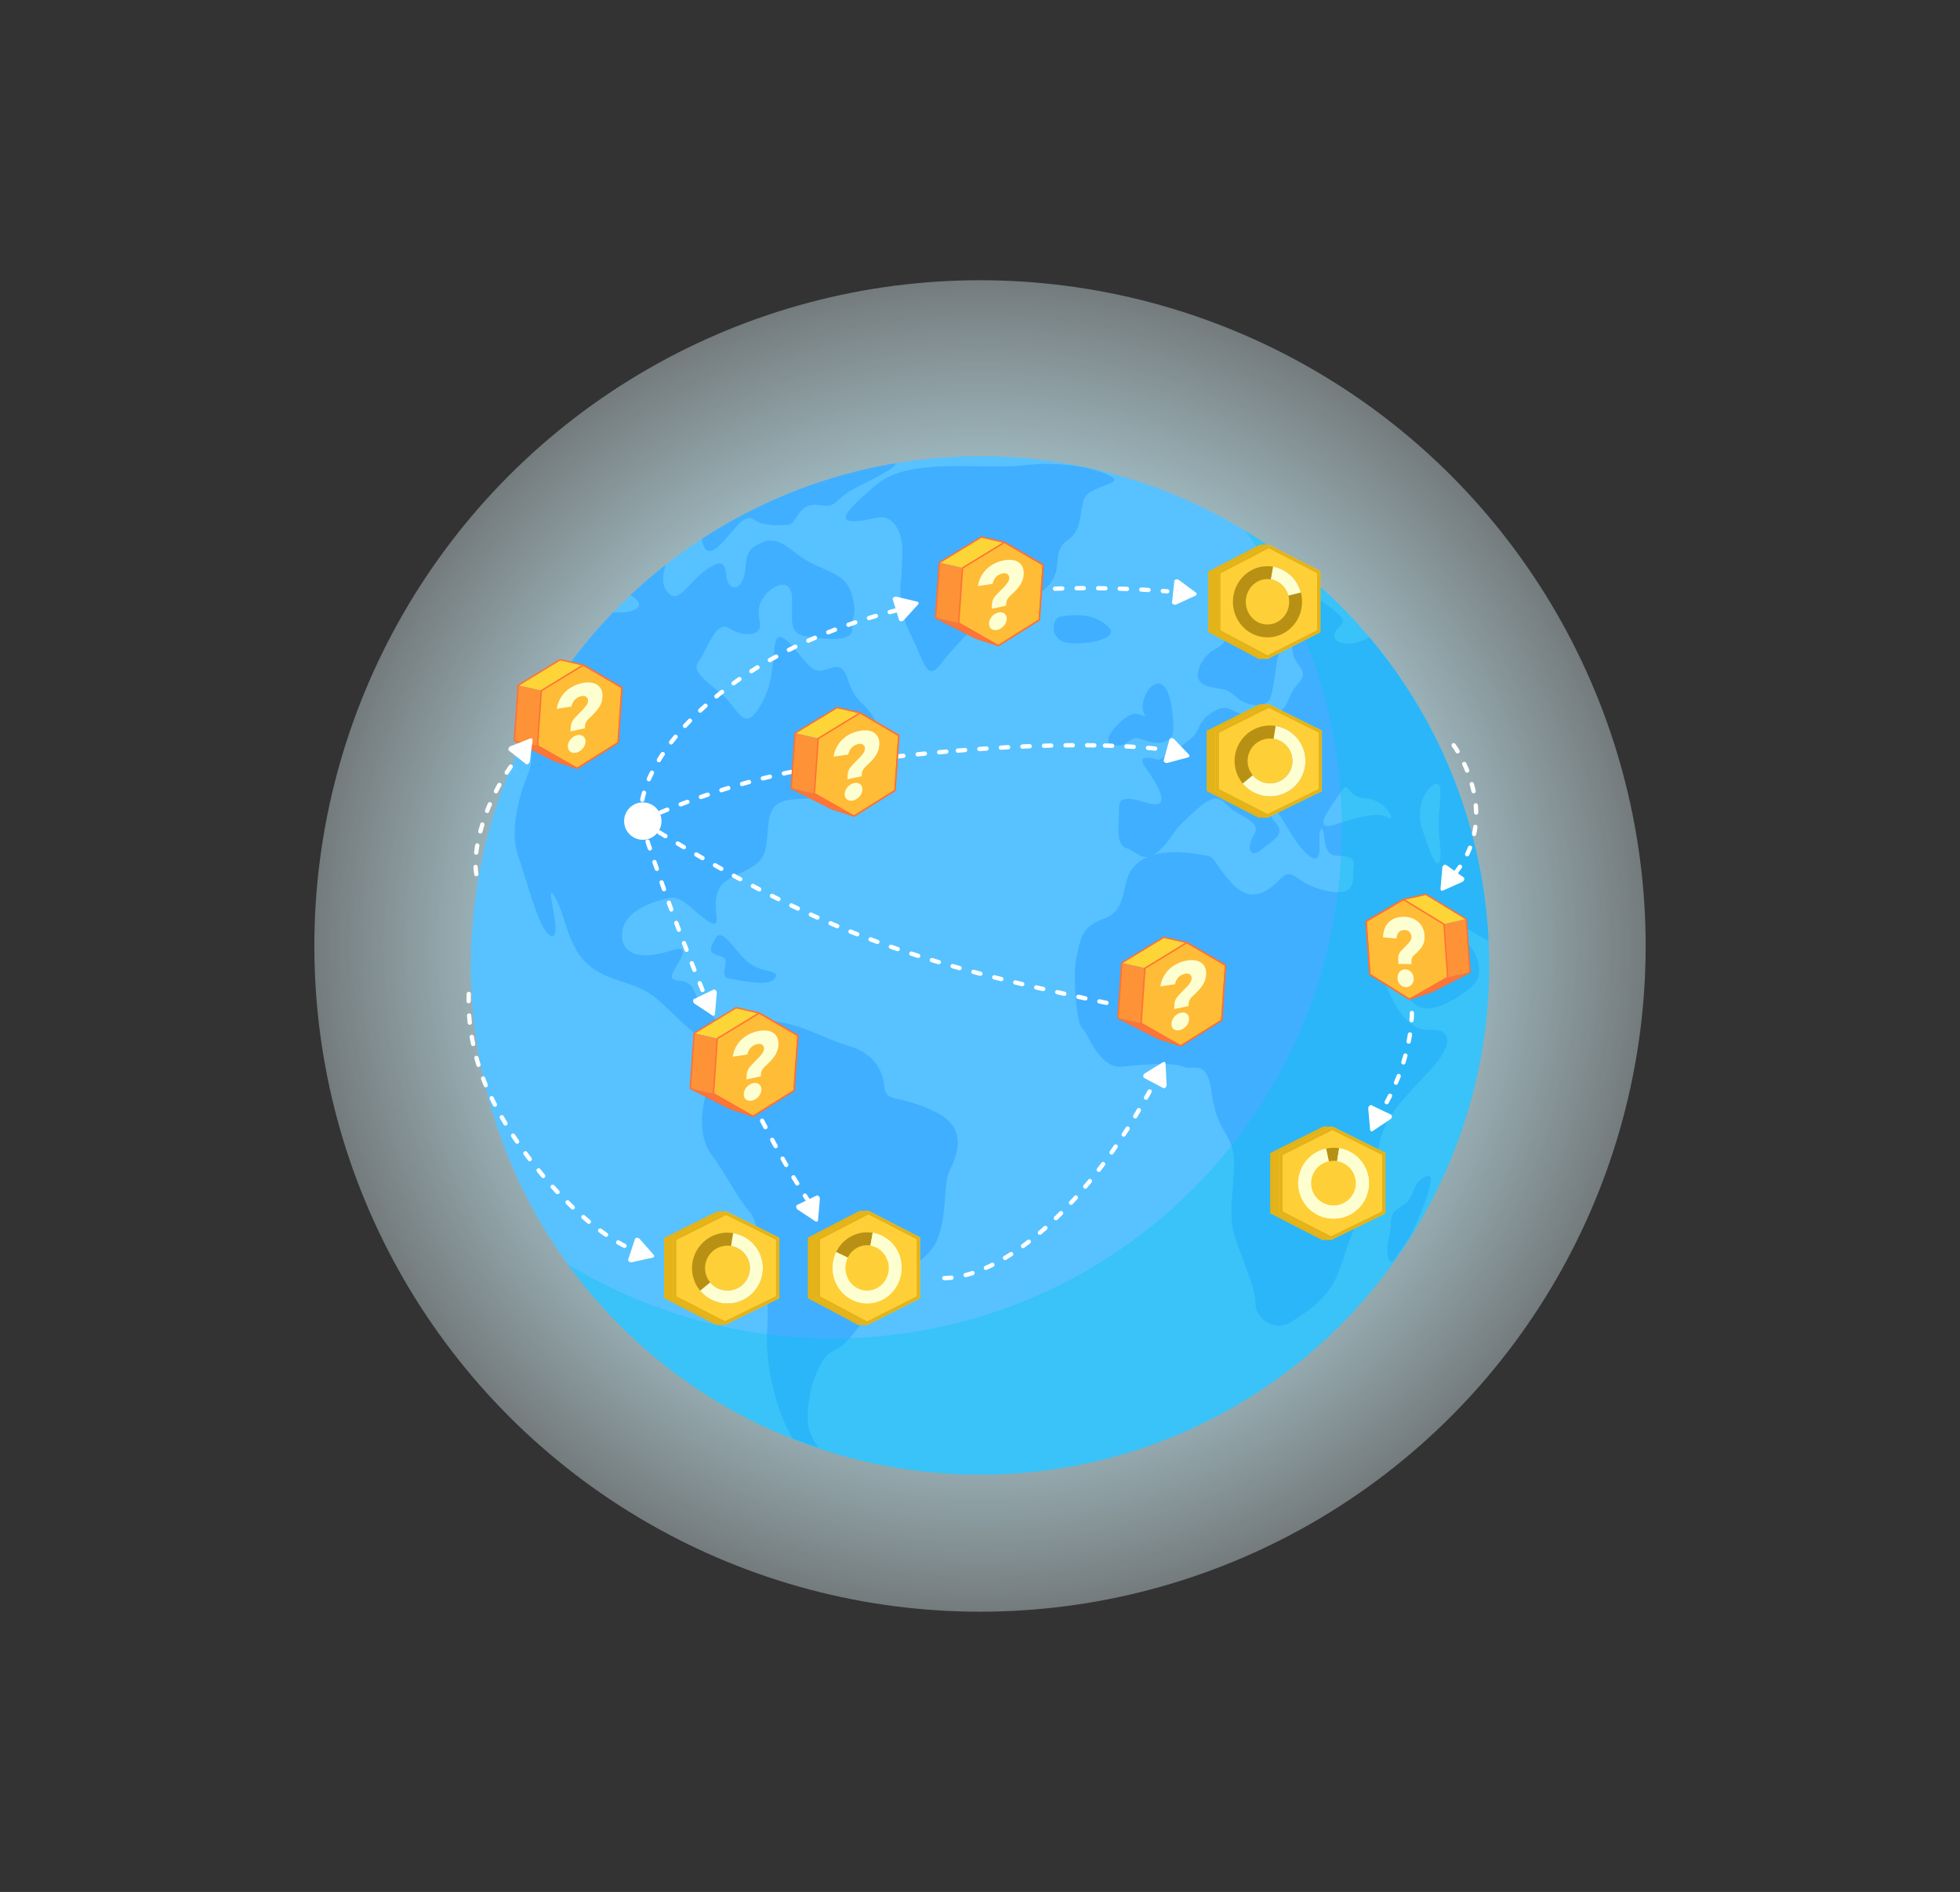 <svg xmlns="http://www.w3.org/2000/svg" xmlns:xlink="http://www.w3.org/1999/xlink" viewBox="0 0 1363.01 1315.54"><rect x="0" y="0" width="1363.01" height="1315.54" fill="#333333" stroke="none"/><defs><style>.cls-1,.cls-12,.cls-16,.cls-17,.cls-22,.cls-24,.cls-25,.cls-5{fill:none;}.cls-2{isolation:isolate;}.cls-3{mask:url(#mask);}.cls-4{opacity:0.5;}.cls-5{stroke:#d5e5f6;stroke-width:4.49px;}.cls-12,.cls-16,.cls-17,.cls-24,.cls-25,.cls-5{stroke-miterlimit:10;}.cls-6{fill:url(#radial-gradient);}.cls-7{clip-path:url(#clip-path);}.cls-8{fill:#57c2ff;}.cls-9{clip-path:url(#clip-path-2);}.cls-10{fill:#40afff;}.cls-11{fill:#00c7ec;opacity:0.34;mix-blend-mode:multiply;}.cls-12{stroke:#fff;stroke-linecap:round;stroke-width:3px;stroke-dasharray:5 10;}.cls-13{fill:#fff;}.cls-14{fill:#e3b319;}.cls-15{fill:#fecf37;}.cls-16,.cls-24{stroke:#b89114;}.cls-16,.cls-17{stroke-width:8.96px;}.cls-17,.cls-25{stroke:#feffd1;}.cls-18{fill:#fed537;}.cls-19{fill:#fe9237;}.cls-20{fill:#fe7637;}.cls-21{fill:#febc37;}.cls-22{stroke:#fe7137;stroke-linejoin:round;stroke-width:0.97px;}.cls-23{fill:#feffd1;}.cls-24,.cls-25{stroke-width:9.05px;}</style><mask id="mask" x="-1412.14" y="-7.25" width="2549.39" height="1396.67" maskUnits="userSpaceOnUse"/><radialGradient id="radial-gradient" cx="681.51" cy="657.77" r="830.2" gradientUnits="userSpaceOnUse"><stop offset="0.26" stop-color="#b3eaf8"/><stop offset="0.73" stop-color="#fff" stop-opacity="0"/><stop offset="0.75" stop-color="#fff" stop-opacity="0"/></radialGradient><clipPath id="clip-path"><circle class="cls-1" cx="681.51" cy="671.3" r="354.08"/></clipPath><clipPath id="clip-path-2"><circle class="cls-1" cx="679.86" cy="666.71" r="357.33"/></clipPath></defs><title>Boid_03 World</title><g class="cls-2"><g id="Layer_4" data-name="Layer 4"><g class="cls-3"><g class="cls-4"><polygon class="cls-5" points="-34.96 264.61 54.83 309.5 -34.96 354.4 -124.74 309.5 -34.96 264.61"/><polygon class="cls-5" points="-34.96 174.83 54.83 219.72 -34.96 264.61 -124.74 219.72 -34.96 174.83"/><polygon class="cls-5" points="-34.96 85.05 54.83 129.94 -34.96 174.83 -124.74 129.94 -34.96 85.05"/><polygon class="cls-5" points="-34.96 -4.74 54.83 40.15 -34.96 85.05 -124.74 40.15 -34.96 -4.74"/><polygon class="cls-5" points="-34.96 1162.45 54.83 1207.34 -34.96 1252.23 -124.74 1207.34 -34.96 1162.45"/><polygon class="cls-5" points="-34.96 1072.67 54.83 1117.56 -34.96 1162.45 -124.74 1117.56 -34.96 1072.67"/><polygon class="cls-5" points="-34.96 982.88 54.83 1027.78 -34.96 1072.67 -124.74 1027.78 -34.96 982.88"/><polygon class="cls-5" points="-34.96 893.1 54.83 937.99 -34.96 982.88 -124.74 937.99 -34.96 893.1"/><polygon class="cls-5" points="-34.96 803.32 54.83 848.21 -34.96 893.1 -124.74 848.21 -34.96 803.32"/><polygon class="cls-5" points="-34.96 713.53 54.83 758.42 -34.96 803.32 -124.74 758.42 -34.96 713.53"/><polygon class="cls-5" points="-34.96 623.75 54.83 668.64 -34.96 713.53 -124.74 668.64 -34.96 623.75"/><polygon class="cls-5" points="-34.96 533.96 54.83 578.86 -34.96 623.75 -124.74 578.86 -34.96 533.96"/><polygon class="cls-5" points="-34.96 444.18 54.83 489.07 -34.96 533.96 -124.74 489.07 -34.96 444.18"/><polygon class="cls-5" points="-34.96 354.4 54.83 399.29 -34.96 444.18 -124.74 399.29 -34.96 354.4"/><polygon class="cls-5" points="-34.96 1252.23 54.83 1297.13 -34.96 1342.02 -124.74 1297.13 -34.96 1252.23"/><polygon class="cls-5" points="54.83 309.5 144.61 354.4 54.83 399.29 -34.96 354.4 54.83 309.5"/><polygon class="cls-5" points="54.83 219.72 144.61 264.61 54.83 309.5 -34.96 264.61 54.83 219.72"/><polygon class="cls-5" points="54.83 129.94 144.61 174.83 54.83 219.72 -34.96 174.83 54.83 129.94"/><polygon class="cls-5" points="54.83 40.15 144.61 85.05 54.83 129.94 -34.96 85.05 54.83 40.15"/><polygon class="cls-5" points="54.83 1207.34 144.61 1252.23 54.83 1297.13 -34.96 1252.23 54.83 1207.34"/><polygon class="cls-5" points="54.83 1117.56 144.61 1162.45 54.83 1207.34 -34.96 1162.45 54.83 1117.56"/><polygon class="cls-5" points="54.83 1027.78 144.61 1072.67 54.83 1117.56 -34.96 1072.67 54.83 1027.78"/><polygon class="cls-5" points="54.83 937.99 144.61 982.88 54.83 1027.78 -34.96 982.88 54.83 937.99"/><polygon class="cls-5" points="54.83 848.21 144.61 893.1 54.83 937.99 -34.96 893.1 54.83 848.21"/><polygon class="cls-5" points="54.83 758.42 144.61 803.32 54.83 848.21 -34.96 803.32 54.83 758.42"/><polygon class="cls-5" points="54.83 668.64 144.61 713.53 54.83 758.42 -34.96 713.53 54.83 668.64"/><polygon class="cls-5" points="54.83 578.86 144.61 623.75 54.83 668.64 -34.96 623.75 54.83 578.86"/><polygon class="cls-5" points="54.83 489.07 144.61 533.96 54.83 578.86 -34.96 533.96 54.83 489.07"/><polygon class="cls-5" points="54.83 399.29 144.61 444.18 54.83 489.07 -34.96 444.18 54.83 399.29"/><polygon class="cls-5" points="54.83 1297.13 144.61 1342.02 54.83 1386.91 -34.96 1342.02 54.83 1297.13"/><polygon class="cls-5" points="144.61 354.4 234.4 399.29 144.61 444.18 54.83 399.29 144.61 354.4"/><polygon class="cls-5" points="144.61 264.61 234.4 309.5 144.61 354.4 54.83 309.5 144.61 264.61"/><polygon class="cls-5" points="144.61 174.83 234.4 219.72 144.61 264.61 54.83 219.72 144.61 174.83"/><polygon class="cls-5" points="144.61 85.05 234.4 129.94 144.61 174.83 54.83 129.94 144.61 85.05"/><polygon class="cls-5" points="144.61 -4.74 234.4 40.15 144.61 85.05 54.83 40.15 144.61 -4.74"/><polygon class="cls-5" points="144.61 1252.23 234.4 1297.13 144.61 1342.02 54.83 1297.13 144.61 1252.23"/><polygon class="cls-5" points="144.61 1162.45 234.4 1207.34 144.61 1252.23 54.83 1207.34 144.61 1162.45"/><polygon class="cls-5" points="144.61 1072.67 234.4 1117.56 144.61 1162.45 54.83 1117.56 144.61 1072.67"/><polygon class="cls-5" points="144.61 982.88 234.4 1027.78 144.61 1072.67 54.83 1027.78 144.61 982.88"/><polygon class="cls-5" points="144.61 893.1 234.4 937.99 144.61 982.88 54.83 937.99 144.61 893.1"/><polygon class="cls-5" points="144.61 803.32 234.4 848.21 144.61 893.1 54.83 848.21 144.61 803.32"/><polygon class="cls-5" points="144.61 713.53 234.4 758.42 144.61 803.32 54.83 758.42 144.61 713.53"/><polygon class="cls-5" points="144.61 623.75 234.4 668.64 144.61 713.53 54.83 668.64 144.61 623.75"/><polygon class="cls-5" points="144.61 533.96 234.4 578.86 144.61 623.75 54.83 578.86 144.61 533.96"/><polygon class="cls-5" points="144.61 444.18 234.4 489.07 144.61 533.96 54.83 489.07 144.61 444.18"/><polygon class="cls-5" points="234.4 399.29 324.18 444.18 234.4 489.07 144.61 444.18 234.4 399.29"/><polygon class="cls-5" points="234.4 309.5 324.18 354.4 234.4 399.29 144.61 354.4 234.4 309.5"/><polygon class="cls-5" points="234.4 219.72 324.18 264.61 234.4 309.5 144.61 264.61 234.4 219.72"/><polygon class="cls-5" points="234.4 129.94 324.18 174.83 234.4 219.72 144.61 174.83 234.4 129.94"/><polygon class="cls-5" points="234.4 40.15 324.18 85.05 234.4 129.94 144.61 85.05 234.4 40.15"/><polygon class="cls-5" points="234.4 1297.13 324.18 1342.02 234.4 1386.91 144.61 1342.02 234.4 1297.13"/><polygon class="cls-5" points="234.4 1207.34 324.18 1252.23 234.4 1297.13 144.61 1252.23 234.4 1207.34"/><polygon class="cls-5" points="234.4 1117.56 324.18 1162.45 234.4 1207.34 144.61 1162.45 234.4 1117.56"/><polygon class="cls-5" points="234.4 1027.78 324.18 1072.67 234.4 1117.56 144.61 1072.67 234.4 1027.78"/><polygon class="cls-5" points="234.4 937.99 324.18 982.88 234.4 1027.78 144.61 982.88 234.4 937.99"/><polygon class="cls-5" points="234.4 848.21 324.18 893.1 234.4 937.99 144.61 893.1 234.4 848.21"/><polygon class="cls-5" points="234.4 758.42 324.18 803.32 234.4 848.21 144.61 803.32 234.4 758.42"/><polygon class="cls-5" points="234.4 668.64 324.18 713.53 234.4 758.42 144.61 713.53 234.4 668.64"/><polygon class="cls-5" points="234.4 578.86 324.18 623.75 234.4 668.64 144.61 623.75 234.4 578.86"/><polygon class="cls-5" points="234.4 489.07 324.18 533.96 234.4 578.86 144.61 533.96 234.4 489.07"/><polygon class="cls-5" points="324.18 444.18 413.96 489.07 324.18 533.96 234.4 489.07 324.18 444.18"/><polygon class="cls-5" points="324.18 354.4 413.96 399.29 324.18 444.18 234.4 399.29 324.18 354.4"/><polygon class="cls-5" points="324.18 264.61 413.96 309.5 324.18 354.4 234.4 309.5 324.18 264.61"/><polygon class="cls-5" points="324.18 174.83 413.96 219.72 324.18 264.61 234.4 219.72 324.18 174.83"/><polygon class="cls-5" points="324.18 85.05 413.96 129.94 324.18 174.83 234.4 129.94 324.18 85.05"/><polygon class="cls-5" points="324.18 -4.74 413.96 40.15 324.18 85.05 234.4 40.15 324.18 -4.74"/><polygon class="cls-5" points="324.18 1252.23 413.96 1297.13 324.18 1342.02 234.4 1297.13 324.18 1252.23"/><polygon class="cls-5" points="324.18 1162.45 413.96 1207.34 324.18 1252.23 234.4 1207.34 324.18 1162.45"/><polygon class="cls-5" points="324.18 1072.67 413.96 1117.56 324.18 1162.45 234.4 1117.56 324.18 1072.67"/><polygon class="cls-5" points="324.18 982.88 413.96 1027.78 324.18 1072.67 234.4 1027.78 324.18 982.88"/><polygon class="cls-5" points="324.18 893.1 413.96 937.99 324.18 982.88 234.4 937.99 324.18 893.1"/><polygon class="cls-5" points="324.18 803.32 413.96 848.21 324.18 893.1 234.4 848.21 324.18 803.32"/><polygon class="cls-5" points="324.18 713.53 413.96 758.42 324.18 803.32 234.4 758.42 324.18 713.53"/><polygon class="cls-5" points="324.18 623.75 413.96 668.64 324.18 713.53 234.4 668.64 324.18 623.75"/><polygon class="cls-5" points="324.18 533.96 413.96 578.86 324.18 623.75 234.4 578.86 324.18 533.96"/><polygon class="cls-5" points="413.96 489.07 503.75 533.96 413.96 578.86 324.18 533.96 413.96 489.07"/><polygon class="cls-5" points="413.96 399.29 503.75 444.18 413.96 489.07 324.18 444.18 413.96 399.29"/><polygon class="cls-5" points="413.96 309.5 503.75 354.4 413.96 399.29 324.18 354.4 413.96 309.5"/><polygon class="cls-5" points="413.96 219.72 503.75 264.61 413.96 309.5 324.18 264.61 413.96 219.72"/><polygon class="cls-5" points="413.96 129.94 503.75 174.83 413.96 219.72 324.18 174.83 413.96 129.94"/><polygon class="cls-5" points="413.96 40.15 503.75 85.05 413.96 129.94 324.18 85.05 413.96 40.15"/><polygon class="cls-5" points="413.96 1297.13 503.75 1342.02 413.96 1386.91 324.18 1342.02 413.96 1297.13"/><polygon class="cls-5" points="413.96 1207.34 503.75 1252.23 413.96 1297.13 324.18 1252.23 413.96 1207.34"/><polygon class="cls-5" points="413.96 1117.56 503.75 1162.45 413.96 1207.34 324.18 1162.45 413.96 1117.56"/><polygon class="cls-5" points="413.96 1027.78 503.75 1072.67 413.96 1117.56 324.18 1072.67 413.96 1027.78"/><polygon class="cls-5" points="413.96 937.99 503.75 982.88 413.96 1027.78 324.18 982.88 413.96 937.99"/><polygon class="cls-5" points="413.96 848.21 503.75 893.1 413.96 937.99 324.18 893.1 413.96 848.21"/><polygon class="cls-5" points="413.96 758.42 503.75 803.32 413.96 848.21 324.18 803.32 413.96 758.42"/><polygon class="cls-5" points="413.96 668.64 503.75 713.53 413.96 758.42 324.18 713.53 413.96 668.64"/><polygon class="cls-5" points="413.96 578.86 503.75 623.75 413.96 668.64 324.18 623.75 413.96 578.86"/><polygon class="cls-5" points="503.75 533.96 593.53 578.86 503.75 623.75 413.96 578.86 503.75 533.96"/><polygon class="cls-5" points="503.75 444.18 593.53 489.07 503.75 533.96 413.96 489.07 503.75 444.18"/><polygon class="cls-5" points="503.75 354.4 593.53 399.29 503.75 444.18 413.96 399.29 503.75 354.4"/><polygon class="cls-5" points="503.75 264.61 593.53 309.5 503.75 354.4 413.96 309.5 503.75 264.61"/><polygon class="cls-5" points="503.75 174.83 593.53 219.72 503.75 264.61 413.96 219.72 503.75 174.83"/><polygon class="cls-5" points="503.75 85.05 593.53 129.94 503.75 174.83 413.96 129.94 503.75 85.05"/><polygon class="cls-5" points="503.75 -4.74 593.53 40.15 503.75 85.05 413.96 40.15 503.75 -4.74"/><polygon class="cls-5" points="503.75 1252.23 593.53 1297.13 503.75 1342.02 413.96 1297.13 503.75 1252.23"/><polygon class="cls-5" points="503.75 1162.45 593.53 1207.34 503.75 1252.23 413.96 1207.34 503.75 1162.45"/><polygon class="cls-5" points="503.75 1072.67 593.53 1117.56 503.75 1162.45 413.96 1117.56 503.75 1072.67"/><polygon class="cls-5" points="503.75 982.88 593.53 1027.78 503.75 1072.67 413.96 1027.78 503.75 982.88"/><polygon class="cls-5" points="503.75 893.1 593.53 937.99 503.75 982.88 413.96 937.99 503.75 893.1"/><polygon class="cls-5" points="503.75 803.32 593.53 848.21 503.75 893.1 413.96 848.21 503.75 803.32"/><polygon class="cls-5" points="503.75 713.53 593.53 758.42 503.75 803.32 413.96 758.42 503.75 713.53"/><polygon class="cls-5" points="503.75 623.75 593.53 668.64 503.75 713.53 413.96 668.64 503.75 623.75"/><polygon class="cls-5" points="593.53 578.86 683.32 623.75 593.53 668.64 503.75 623.75 593.53 578.86"/><polygon class="cls-5" points="593.53 489.07 683.32 533.96 593.53 578.86 503.75 533.96 593.53 489.07"/><polygon class="cls-5" points="593.53 399.29 683.32 444.18 593.53 489.07 503.75 444.18 593.53 399.29"/><polygon class="cls-5" points="593.53 309.5 683.32 354.4 593.53 399.29 503.75 354.4 593.53 309.5"/><polygon class="cls-5" points="593.53 219.72 683.32 264.61 593.53 309.5 503.75 264.61 593.53 219.72"/><polygon class="cls-5" points="593.53 129.94 683.32 174.83 593.53 219.72 503.75 174.83 593.53 129.94"/><polygon class="cls-5" points="593.53 40.15 683.32 85.05 593.53 129.94 503.75 85.05 593.53 40.15"/><polygon class="cls-5" points="593.53 1297.13 683.32 1342.02 593.53 1386.91 503.75 1342.02 593.53 1297.13"/><polygon class="cls-5" points="593.53 1207.34 683.32 1252.23 593.53 1297.13 503.75 1252.23 593.53 1207.34"/><polygon class="cls-5" points="593.53 1117.56 683.32 1162.45 593.53 1207.34 503.75 1162.45 593.53 1117.56"/><polygon class="cls-5" points="593.53 1027.78 683.32 1072.67 593.53 1117.56 503.75 1072.67 593.53 1027.78"/><polygon class="cls-5" points="593.53 937.99 683.32 982.88 593.53 1027.78 503.75 982.88 593.53 937.99"/><polygon class="cls-5" points="593.53 848.21 683.32 893.1 593.53 937.99 503.75 893.1 593.53 848.21"/><polygon class="cls-5" points="593.53 758.42 683.32 803.32 593.53 848.21 503.75 803.32 593.53 758.42"/><polygon class="cls-5" points="593.53 668.64 683.32 713.53 593.53 758.42 503.75 713.53 593.53 668.64"/><polygon class="cls-5" points="683.32 623.75 773.1 668.64 683.32 713.53 593.53 668.64 683.32 623.75"/><polygon class="cls-5" points="683.32 533.96 773.1 578.86 683.32 623.75 593.53 578.86 683.32 533.96"/><polygon class="cls-5" points="683.32 444.18 773.1 489.07 683.32 533.96 593.53 489.07 683.32 444.18"/><polygon class="cls-5" points="683.32 354.4 773.1 399.29 683.32 444.18 593.53 399.29 683.32 354.4"/><polygon class="cls-5" points="683.32 264.61 773.1 309.5 683.32 354.4 593.53 309.5 683.32 264.61"/><polygon class="cls-5" points="683.32 174.83 773.1 219.72 683.32 264.61 593.53 219.72 683.32 174.83"/><polygon class="cls-5" points="683.32 85.05 773.1 129.94 683.32 174.83 593.53 129.94 683.32 85.05"/><polygon class="cls-5" points="683.32 -4.74 773.1 40.15 683.32 85.05 593.53 40.15 683.32 -4.74"/><polygon class="cls-5" points="683.32 1252.23 773.1 1297.13 683.32 1342.02 593.53 1297.13 683.32 1252.23"/><polygon class="cls-5" points="683.32 1162.45 773.1 1207.34 683.32 1252.23 593.53 1207.34 683.32 1162.45"/><polygon class="cls-5" points="683.32 1072.67 773.1 1117.56 683.32 1162.45 593.53 1117.56 683.32 1072.67"/><polygon class="cls-5" points="683.32 982.88 773.1 1027.78 683.32 1072.67 593.53 1027.78 683.32 982.88"/><polygon class="cls-5" points="683.32 893.1 773.1 937.99 683.32 982.88 593.53 937.99 683.32 893.1"/><polygon class="cls-5" points="683.32 803.32 773.1 848.21 683.32 893.1 593.53 848.21 683.32 803.32"/><polygon class="cls-5" points="683.32 713.53 773.1 758.42 683.32 803.32 593.53 758.42 683.32 713.53"/><polygon class="cls-5" points="773.1 668.64 862.88 713.53 773.1 758.42 683.32 713.53 773.1 668.64"/><polygon class="cls-5" points="773.1 578.86 862.88 623.75 773.1 668.64 683.32 623.75 773.1 578.86"/><polygon class="cls-5" points="773.1 489.07 862.88 533.96 773.1 578.86 683.32 533.96 773.1 489.07"/><polygon class="cls-5" points="773.1 399.29 862.88 444.18 773.1 489.07 683.32 444.18 773.1 399.29"/><polygon class="cls-5" points="773.1 309.5 862.88 354.4 773.1 399.29 683.32 354.4 773.1 309.5"/><polygon class="cls-5" points="773.1 219.72 862.88 264.61 773.1 309.5 683.32 264.61 773.1 219.72"/><polygon class="cls-5" points="773.1 129.94 862.88 174.83 773.1 219.72 683.32 174.83 773.1 129.94"/><polygon class="cls-5" points="773.1 40.15 862.88 85.05 773.1 129.94 683.32 85.05 773.1 40.15"/><polygon class="cls-5" points="773.1 1297.13 862.88 1342.02 773.1 1386.91 683.32 1342.02 773.1 1297.13"/><polygon class="cls-5" points="773.1 1207.34 862.88 1252.23 773.1 1297.13 683.32 1252.23 773.1 1207.34"/><polygon class="cls-5" points="773.1 1117.56 862.88 1162.45 773.1 1207.34 683.32 1162.45 773.1 1117.56"/><polygon class="cls-5" points="773.1 1027.78 862.88 1072.67 773.1 1117.56 683.32 1072.67 773.1 1027.78"/><polygon class="cls-5" points="773.1 937.99 862.88 982.88 773.1 1027.78 683.32 982.88 773.1 937.99"/><polygon class="cls-5" points="773.1 848.21 862.88 893.1 773.1 937.99 683.32 893.1 773.1 848.21"/><polygon class="cls-5" points="773.1 758.42 862.88 803.32 773.1 848.21 683.32 803.32 773.1 758.42"/><polygon class="cls-5" points="862.88 713.53 952.67 758.42 862.88 803.32 773.1 758.42 862.88 713.53"/><polygon class="cls-5" points="862.88 623.75 952.67 668.64 862.88 713.53 773.1 668.64 862.88 623.75"/><polygon class="cls-5" points="862.88 533.96 952.67 578.86 862.88 623.75 773.1 578.86 862.88 533.96"/><polygon class="cls-5" points="862.88 444.18 952.67 489.07 862.88 533.96 773.1 489.07 862.88 444.18"/><polygon class="cls-5" points="862.88 354.4 952.67 399.29 862.88 444.18 773.1 399.29 862.88 354.4"/><polygon class="cls-5" points="862.88 264.61 952.67 309.5 862.88 354.4 773.1 309.5 862.88 264.61"/><polygon class="cls-5" points="862.88 174.83 952.67 219.72 862.88 264.61 773.1 219.72 862.88 174.83"/><polygon class="cls-5" points="862.88 85.05 952.67 129.94 862.88 174.83 773.1 129.94 862.88 85.05"/><polygon class="cls-5" points="862.88 -4.74 952.67 40.15 862.88 85.05 773.1 40.15 862.88 -4.74"/><polygon class="cls-5" points="862.88 1252.23 952.67 1297.13 862.88 1342.02 773.1 1297.13 862.88 1252.23"/><polygon class="cls-5" points="862.88 1162.45 952.67 1207.34 862.88 1252.23 773.1 1207.34 862.88 1162.45"/><polygon class="cls-5" points="862.88 1072.67 952.67 1117.56 862.88 1162.45 773.1 1117.56 862.88 1072.67"/><polygon class="cls-5" points="862.88 982.88 952.67 1027.78 862.88 1072.67 773.1 1027.78 862.88 982.88"/><polygon class="cls-5" points="862.88 893.1 952.67 937.99 862.88 982.88 773.1 937.99 862.88 893.1"/><polygon class="cls-5" points="862.88 803.32 952.67 848.21 862.88 893.1 773.1 848.21 862.88 803.32"/><polygon class="cls-5" points="952.67 758.42 1042.45 803.32 952.67 848.21 862.88 803.32 952.67 758.42"/><polygon class="cls-5" points="952.67 668.64 1042.45 713.53 952.67 758.42 862.88 713.53 952.67 668.64"/><polygon class="cls-5" points="952.67 578.86 1042.45 623.75 952.67 668.64 862.88 623.75 952.67 578.86"/><polygon class="cls-5" points="952.67 489.07 1042.45 533.96 952.67 578.86 862.88 533.96 952.67 489.07"/><polygon class="cls-5" points="952.67 399.29 1042.45 444.18 952.67 489.07 862.88 444.18 952.67 399.29"/><polygon class="cls-5" points="952.67 309.5 1042.45 354.4 952.67 399.29 862.88 354.4 952.67 309.5"/><polygon class="cls-5" points="952.67 219.72 1042.45 264.61 952.67 309.5 862.88 264.61 952.67 219.72"/><polygon class="cls-5" points="952.67 129.94 1042.45 174.83 952.67 219.72 862.88 174.83 952.67 129.94"/><polygon class="cls-5" points="952.67 40.15 1042.45 85.05 952.67 129.94 862.88 85.05 952.67 40.15"/><polygon class="cls-5" points="952.67 1297.13 1042.45 1342.02 952.67 1386.91 862.88 1342.02 952.67 1297.13"/><polygon class="cls-5" points="952.67 1207.34 1042.45 1252.23 952.67 1297.13 862.88 1252.23 952.67 1207.34"/><polygon class="cls-5" points="952.67 1117.56 1042.45 1162.45 952.67 1207.34 862.88 1162.45 952.67 1117.56"/><polygon class="cls-5" points="952.67 1027.78 1042.45 1072.67 952.67 1117.56 862.88 1072.67 952.67 1027.78"/><polygon class="cls-5" points="952.67 937.99 1042.45 982.88 952.67 1027.78 862.88 982.88 952.67 937.99"/><polygon class="cls-5" points="952.67 848.21 1042.45 893.1 952.67 937.99 862.88 893.1 952.67 848.21"/><polygon class="cls-5" points="1042.45 803.32 1132.23 848.21 1042.45 893.1 952.67 848.21 1042.45 803.32"/><polygon class="cls-5" points="1042.45 713.53 1132.23 758.42 1042.45 803.32 952.67 758.42 1042.45 713.53"/><polygon class="cls-5" points="1042.45 623.75 1132.23 668.64 1042.45 713.53 952.67 668.64 1042.45 623.75"/><polygon class="cls-5" points="1042.45 533.96 1132.23 578.86 1042.45 623.75 952.67 578.86 1042.45 533.96"/><polygon class="cls-5" points="1042.45 444.18 1132.23 489.07 1042.45 533.96 952.67 489.07 1042.45 444.18"/><polygon class="cls-5" points="1042.45 354.4 1132.23 399.29 1042.45 444.18 952.67 399.29 1042.45 354.4"/><polygon class="cls-5" points="1042.45 264.61 1132.23 309.5 1042.45 354.4 952.67 309.5 1042.45 264.61"/><polygon class="cls-5" points="1042.45 174.83 1132.23 219.72 1042.45 264.61 952.67 219.72 1042.45 174.83"/><polygon class="cls-5" points="1042.45 85.05 1132.23 129.94 1042.45 174.83 952.67 129.94 1042.45 85.05"/><polygon class="cls-5" points="1042.45 -4.74 1132.23 40.15 1042.45 85.05 952.67 40.15 1042.45 -4.74"/><polygon class="cls-5" points="1042.45 1252.23 1132.23 1297.13 1042.45 1342.02 952.67 1297.13 1042.45 1252.23"/><polygon class="cls-5" points="1042.45 1162.45 1132.23 1207.34 1042.45 1252.23 952.67 1207.34 1042.45 1162.45"/><polygon class="cls-5" points="1042.45 1072.67 1132.23 1117.56 1042.45 1162.45 952.67 1117.56 1042.45 1072.67"/><polygon class="cls-5" points="1042.45 982.88 1132.23 1027.78 1042.45 1072.67 952.67 1027.78 1042.45 982.88"/><polygon class="cls-5" points="1042.45 893.1 1132.23 937.99 1042.45 982.88 952.67 937.99 1042.45 893.1"/></g></g></g><g id="Layer_5" data-name="Layer 5"><circle class="cls-6" cx="681.51" cy="657.77" r="462.91"/><g class="cls-7"><circle class="cls-8" cx="681.51" cy="671.3" r="354.08"/><g class="cls-9"><path class="cls-10" d="M367.39,478.61c-4.08,29.57,6.11,44.86,0,59.13s-13.26,39.76-7.14,57.09,15.29,55.06,23.45,56.08-6.12-40.78,2-27.53,8.15,33,22.43,46.56,33.64,11.55,48.93,24.8,30.59,32.63,44.86,30.59c0,0-1,10.2-8.16,27.53s-8.15,37.72,1,49.95,18.35,30.59,26.51,39.76,14.27,58.11,12.23,82.58,9.18,79.52,34.66,91.75,0-6.11-5.09-21.4,3.94-51,16.25-56.08,23.51-25.48,32.68-39.76,32.63-20.39,39.77-37.72,4.07-37.72,8.15-46.89,15.3-29.57-9.18-41.81-34.65-6.11-35.68-17.33-7.13-23.44-24.46-28.54-32.63-15-52-17.18-23.45,13.1-33.64,4.95-18.35-16.32-22.43-26.51-16.31-4.08-15.29-10.2,17.33-23.44-1-17.33-34.67,4.08-33.65-12.23,23.45-22.43,32.63-24.47,16.31,9.18,27.53,16.31,1-10.19,7.13-22.43,29.57-11.21,32.62-28.54-1-31.61,17.34-33.65,37.72,1,39.75-8.15-21.41,3.06-22.42-8.16,20.39-26.5,26.5-15.29,21.41,12.23,23.45,8.16,0-11.22-7.13-28.55-14.28-12.23-20.4-31.6-16.3,1-26.5-9.18-22.43-31.6-24.47-13.25-2,28.54-11.21,42.81S514.2,496,506,486.77s-26.51-18.35-20.39-26.5,12.23-29.57,21.41-23.45,23.45,6.11,21.41-4.08,0-14.28,4.07-19.37,18.36-14.28,18.36,4.08-2,23.44,12.23,25.48,30.58,3.06,29.57-6.11,4.07-7.14,0-22.44-16.32-16.31-29.57-23.45-20.39-18.34-31.61-14.27-12.23,8.16-13.25,19.38-7.14,15.29-11.21,10.19,1-21.41-14.27-11.21-21.41,27.52-29.57,15.29,12.23-33.65-9.18-24.47-36.7,19.37-25.48,23.45S451,420.5,439.77,424.58s-33.64-3.06-41.8,5.1S367.39,478.61,367.39,478.61Z"/><path class="cls-10" d="M487.69,368.51c-.06,11.4,3.06,20.39,13.25,10.19s16.31-22.42,23.45-17.33,19.37,3.75,24.46,3.4,6.12-15.63,20.4-13.59,9.17-3.06,24.46-11.22,47.92-22.43,14.28-18.35-35.69-5.1-59.14,10.19-28.54,15.3-34.65,19.38-13.26-12.24-21.41,0S487.74,356.9,487.69,368.51Z"/><path class="cls-10" d="M609.64,336.91c-12,10.4-30.58,25.48-16.31,25.48s21.2-7.47,28.95,2.38S627,389.92,627,397.05s-4.08,23.45,6.12,43.84,11.21,33.65,21.41,20.39,34.66-38.74,46.89-40.78,24.47-7.13,30.59-17.33,0-20.08,10.19-27.37,8.16-16.47,11.22-27.68,30.58-11.21,18.35-17.33-34.66-10.2-61.17-7.14S632.07,317.53,609.64,336.91Z"/><path class="cls-10" d="M497.88,651.92c-6.48,10.58-3.06,11.22,4.08,13.26s-3.06,14.27,5.1,15.29,26.5,6.12,31.6,0-8.15-3.73-17.33-10.53S502.49,644.41,497.88,651.92Z"/><path class="cls-10" d="M991.32,818.1c-11,5.5-6.12,14.27-16.32,20.39s-6.11,8.16-9.17,22.43,1,22.43,8.15,11.22S1003.55,812,991.32,818.1Z"/><path class="cls-10" d="M1049.43,646.83c-3.06-17.33-25.49-174.33-25.49-174.33s-60.15-38.75-70.34-30.59-27.53,6.92-25.49-1.12,15.29-6-7.14-21.31-26.51-28.55-43.83-9.17S855.73,446,845.53,451.09s-18.35,21.41-7.14,25.48,12.23,0,21.41,8.16,21.41,6.12,23.45,1,4.08-21.41,5.1-27.53,11.38-26.5,10.28-10.19,14.19,16.31,4,27.53S898.54,496,878.15,498s-21.41-10.19-32.62-4.07-10.2,10.19-14.28,16.31-25.48,18.35-25.48,18.35-17.33-6.12-9.18,5.1,15.3,24.46,8.16,25.48-26.51-10.19-26.51,2-3,25.49,5.1,28.55c5.76,2.16,9.49,6.83,14.77,6.18A26.29,26.29,0,0,0,787.42,604c-7.93,10.37-3.06,28.55-19.37,34.66s-16.31,13.25-19.37,26.51,0,46.9,4.07,50,11.22,28.54,28.55,26.5,35.68-2.83,41.8.12,16.31-6.23,19.37,17.21,10.19,26.51,14.27,38.75-2,37.72,0,53,16.31,41.8,16.31,55,15.3,19.37,23.45,14.27,25.49-15.29,32.63-31.6,7.13-24.47,18.35-45.88,8.16-36.7,13.25-53S978.09,762,994.9,743.68s13.78-28.54,0-27.53-23-12.23-30.1-28.54-15.28-57.09-9.16-43.84,18.34,50,30.58,56.07,34.66-10.39,39.76-16.41,3.06-23.35-10.2-30.48-5.09-13.26,8.16-5.1S1052.48,664.16,1049.43,646.83ZM941.36,603c-1,8.16,3.06,21.41-19.37,16.32s-22.43-17.34-31.6-8.16S870,628.48,856.74,614.2s-11.21-18.34-18.35-19.37c-5.08-.72-22-4.5-36.16-.39a23.14,23.14,0,0,0,3.54-2.66c10.19-9.18,8.15-12.24,19.37-22.43s19.37-19.37,27.52-10.2,25.49,11.22,19.37,21.41-2,16.31,5.11,10.2,17.32-10.2,10.19-18.35-14.28-29.57-4.08-15.3,13.25,21.41,19.37,29.57,12.23,13.25,14.27,8.15-1-16.31,2-18.34,0,17.33,9.18,18.34S942.38,594.83,941.36,603Zm23.44-34.66c-7.14-4.08-20.38,0-36.69,5.09s-3.26-11.34,4.08-22.42c6.56-9.91,3,3.06,17.33,4.08S972,572.41,964.8,568.33Zm35.69,31.6c-3.06,3.06-8.15-14.27-11.21-22.43s-3-22.33,5.62-30.21c10.72-9.83,5.59,12.88,5.59,25.12S1003.55,596.87,1000.49,599.93Z"/><path class="cls-10" d="M803.73,475.56c-6.25,1.87-11.22,14.27-8.16,20.39s-3.06-3.07-11.21,2-20.28,19.38-9.12,20.39,9.12-8.15,19.31-4.08S816,517.36,816,507.16,813.92,472.5,803.73,475.56Z"/><path class="cls-10" d="M737.46,428.66c-6.14.88-8.16,16.31,5.1,18.35,12,1.85,37.19-2.87,28.18-11.22C761.93,427.64,751.74,426.62,737.46,428.66Z"/></g></g><path class="cls-11" d="M865.94,369a352.46,352.46,0,0,1,67.2,207.53c0,195.56-158.53,354.09-354.09,354.09a352.41,352.41,0,0,1-184.43-51.78c64.33,88.78,168.86,146.55,286.89,146.55,195.55,0,354.08-158.53,354.08-354.09C1035.59,543.32,967.68,431.21,865.94,369Z"/><path class="cls-12" d="M768.39,518.41c21.39.57,41.49,2.2,58.73,5.31"/><path class="cls-12" d="M666.11,521.92c33.39-2.71,69.37-4.38,102.28-3.51"/><path class="cls-12" d="M593.49,529.75c20.57-2.78,45.75-5.64,72.62-7.83"/><path class="cls-12" d="M445.69,570.92s53.66-25.87,118.05-36.71c8.12-1.37,18.2-2.9,29.75-4.46"/><path class="cls-12" d="M445.69,570.92S498,739.13,564.18,838.22"/><path class="cls-12" d="M445.69,570.92c125.5,78,188.5,97.72,323,126.27,28.64,4.46,53.21,4.61,73.95,2.33"/><path class="cls-12" d="M656.69,888.7c35.91,0,99.47-42.27,152.79-148.86"/><circle class="cls-13" cx="447.02" cy="570.93" r="13"/><path class="cls-12" d="M733.7,409.34a702.24,702.24,0,0,1,78,1.83"/><path class="cls-12" d="M447,570.93c-9.23-28.56,41.32-113.36,180.19-147.5"/><path class="cls-12" d="M956.51,779.16c14-20.15,25.39-49.84,25.39-76.95"/><path class="cls-12" d="M1010.89,518.18s38.8,52.75-5.7,96.52"/><path class="cls-12" d="M326,691.11c-.57,13.67.8,37,12.19,64.5,24,55.09,81.63,113.93,115.47,116.92"/><path class="cls-12" d="M331.26,607.77c-3.84-21.07,11.56-74.19,52.66-104.46"/><polygon class="cls-14" points="881.84 378.7 876.2 378.7 840.32 397.31 840.32 439.57 875.3 458.18 880.93 458.18 917.71 439.57 917.71 397.18 881.84 378.7"/><polygon class="cls-15" points="882.32 378.7 846.45 397.31 846.45 439.57 881.42 458.18 918.2 439.57 918.2 397.18 882.32 378.7"/><path class="cls-14" d="M882.33,381.25l33.61,17.31v39.62l-34.49,17.45-32.74-17.41V398.68l33.62-17.43m0-2.55-35.87,18.6v42.27l35,18.61,36.78-18.61V397.18L882.32,378.7Z"/><polygon class="cls-14" points="840.32 397.31 848.39 398.44 848.39 437.81 840.32 439.57 840.32 397.31"/><path class="cls-16" d="M884.55,398.44a20.06,20.06,0,0,1,16.42,20c0,11.19-8.75,20.26-19.55,20.26s-19.54-9.07-19.54-20.26,8.75-20.26,19.54-20.26a19,19,0,0,1,3.13.26"/><path class="cls-17" d="M884.55,398.44a19.82,19.82,0,0,1,15.72,14.64"/><path class="cls-13" d="M628.54,431.23l9.85-10.89a1.14,1.14,0,0,0-.62-2l-14.25-3.42c-1.4-.34-3,.82-2.66,1.92l4.39,14.31C625.59,432.25,627.57,432.3,628.54,431.23Z"/><path class="cls-13" d="M818.07,420.28l13.34-6.15a1.15,1.15,0,0,0,.21-2.09l-11.77-8.73c-1.15-.86-3.08-.43-3.2.72l-1.58,14.88C815,420.06,816.76,420.89,818.07,420.28Z"/><path class="cls-13" d="M812,530.47l14.17-3.86a1.14,1.14,0,0,0,.56-2L816.55,514c-1-1-3-.94-3.28.17l-4,14.42C808.93,529.73,810.58,530.84,812,530.47Z"/><polygon class="cls-18" points="389.54 458.73 405.64 462.41 376.44 480.21 360.35 476.53 389.54 458.73"/><polygon class="cls-19" points="357.69 514.85 360.35 476.53 376.44 480.21 373.79 518.53 357.69 514.85"/><polygon class="cls-20" points="385.38 528.9 357.69 514.85 373.79 518.53 401.36 534.22 385.38 528.9"/><polygon class="cls-21" points="405.64 462.41 432.5 478.12 429.86 516.33 401.36 534.22 373.79 518.53 376.44 480.21 405.64 462.41"/><polygon class="cls-22" points="405.64 462.41 432.5 478.12 429.86 516.33 401.36 534.22 373.79 518.53 376.44 480.21 405.64 462.41"/><polygon class="cls-22" points="360.35 476.53 389.54 458.73 405.64 462.41 405.64 462.41 432.5 478.12 429.86 516.33 401.36 534.22 385.38 528.9 357.69 514.85 360.35 476.53 360.35 476.53"/><path class="cls-23" d="M396.9,505.7a10.74,10.74,0,0,1,.77-3.46,10.3,10.3,0,0,1,2-2.94q2-2.18,3.65-3.82c1.11-1.09,2.06-2.11,2.87-3a19.76,19.76,0,0,0,1.91-2.54,5.16,5.16,0,0,0,.79-2.27,3.24,3.24,0,0,0-1.14-3.09,4.07,4.07,0,0,0-3.35-.49,8.51,8.51,0,0,0-4.88,2.72,9,9,0,0,0-2.12,4.52l-10.21,1.52a20.67,20.67,0,0,1,5.93-11.7A23.29,23.29,0,0,1,404.81,475a18.87,18.87,0,0,1,5.7-.4,10.48,10.48,0,0,1,4.6,1.45,7.73,7.73,0,0,1,3,3.38,10.54,10.54,0,0,1,.81,5.33,16.14,16.14,0,0,1-.63,3.53,14.77,14.77,0,0,1-1.58,3.34,26.52,26.52,0,0,1-2.75,3.59q-1.67,1.88-4.19,4.22a10.14,10.14,0,0,0-2.23,2.74,6.18,6.18,0,0,0-.69,2.35l-.13,1.9-10,2.12Zm-2,12.85a7.33,7.33,0,0,1,.63-2.46,8.7,8.7,0,0,1,3.49-3.91,7.84,7.84,0,0,1,2.44-1,5.9,5.9,0,0,1,2.36,0,4.23,4.23,0,0,1,1.88.86,3.85,3.85,0,0,1,1.16,1.67,5.18,5.18,0,0,1,.31,2.26,7.12,7.12,0,0,1-.64,2.46,8.21,8.21,0,0,1-1.43,2.21,8.84,8.84,0,0,1-2,1.7,7.88,7.88,0,0,1-2.43,1,5.77,5.77,0,0,1-2.37.05,4.18,4.18,0,0,1-1.88-.86,4,4,0,0,1-1.17-1.66A5.4,5.4,0,0,1,394.89,518.55Z"/><path class="cls-13" d="M368.49,529.38l1.85-14.57a1.14,1.14,0,0,0-1.65-1.29l-13.64,5.35c-1.34.53-2,2.39-1.09,3.1l11.79,9.23C366.66,531.91,368.31,530.81,368.49,529.38Z"/><path class="cls-13" d="M483.07,697.92,495.31,706a1.14,1.14,0,0,0,1.88-.91l1.26-14.6c.12-1.43-1.26-2.84-2.29-2.35l-13.5,6.48C481.62,695.15,481.86,697.12,483.07,697.92Z"/><path class="cls-13" d="M554.73,841.09,567,849.21a1.14,1.14,0,0,0,1.89-.91l1.26-14.6c.12-1.43-1.26-2.85-2.3-2.35l-13.49,6.47C553.29,838.32,553.53,840.29,554.73,841.09Z"/><path class="cls-13" d="M811.28,754.31l-.75-14.67a1.14,1.14,0,0,0-1.85-1l-12.48,7.67c-1.23.75-1.55,2.7-.53,3.24l13.23,7C809.92,757.12,811.35,755.75,811.28,754.31Z"/><path class="cls-13" d="M951.49,770.86l1.29,14.63a1.14,1.14,0,0,0,1.89.91l12.19-8.12c1.2-.8,1.45-2.76.41-3.26l-13.48-6.51C952.75,768,951.37,769.42,951.49,770.86Z"/><path class="cls-13" d="M439.5,877.65l14.35-3.17a1.14,1.14,0,0,0,.65-2l-9.63-11c-.95-1.09-2.92-1.08-3.28,0l-4.72,14.2C436.51,876.77,438.09,878,439.5,877.65Z"/><path class="cls-13" d="M1003,603.31,1001.77,618a1.14,1.14,0,0,0,1.71,1.21l13.39-5.94c1.31-.59,1.89-2.48,1-3.14l-12.18-8.71C1004.7,600.7,1003.1,601.87,1003,603.31Z"/><polygon class="cls-18" points="582.08 492.01 598.18 495.69 568.98 513.49 552.89 509.81 582.08 492.01"/><polygon class="cls-19" points="550.23 548.13 552.89 509.81 568.98 513.49 566.33 551.8 550.23 548.13"/><polygon class="cls-20" points="577.92 562.18 550.23 548.13 566.33 551.8 593.9 567.5 577.92 562.18"/><polygon class="cls-21" points="598.18 495.69 625.05 511.4 622.4 549.61 593.9 567.5 566.33 551.8 568.98 513.49 598.18 495.69"/><polygon class="cls-22" points="598.18 495.69 625.05 511.4 622.4 549.61 593.9 567.5 566.33 551.8 568.98 513.49 598.18 495.69"/><polygon class="cls-22" points="552.89 509.81 582.08 492.01 598.18 495.69 598.18 495.69 625.05 511.4 622.4 549.61 593.9 567.5 577.92 562.18 550.23 548.13 552.89 509.81 552.89 509.81"/><path class="cls-23" d="M589.44,539a10.74,10.74,0,0,1,.77-3.46,10.17,10.17,0,0,1,2-2.94q2-2.18,3.65-3.82c1.11-1.09,2.06-2.11,2.87-3a19.28,19.28,0,0,0,1.92-2.55,4.94,4.94,0,0,0,.78-2.26,3.28,3.28,0,0,0-1.13-3.1,4.12,4.12,0,0,0-3.35-.48,8.49,8.49,0,0,0-4.88,2.71,8.85,8.85,0,0,0-2.12,4.53L579.7,526.1a20.67,20.67,0,0,1,5.93-11.7,23.29,23.29,0,0,1,11.72-6.08,18.58,18.58,0,0,1,5.7-.4,10.56,10.56,0,0,1,4.6,1.44,7.78,7.78,0,0,1,3,3.38,10.56,10.56,0,0,1,.81,5.33,15,15,0,0,1-.63,3.54,14.77,14.77,0,0,1-1.58,3.34,27,27,0,0,1-2.74,3.59q-1.68,1.88-4.2,4.22a10.33,10.33,0,0,0-2.23,2.74,6.19,6.19,0,0,0-.69,2.34l-.13,1.91-10,2.12Zm-2,12.85a7.33,7.33,0,0,1,.63-2.46,8.7,8.7,0,0,1,3.49-3.91,7.84,7.84,0,0,1,2.44-1,5.72,5.72,0,0,1,2.36,0,4.07,4.07,0,0,1,1.88.86,3.88,3.88,0,0,1,1.16,1.66,5.24,5.24,0,0,1,.31,2.27,7.33,7.33,0,0,1-.63,2.46,8.46,8.46,0,0,1-1.43,2.21,9.11,9.11,0,0,1-2.06,1.7,7.88,7.88,0,0,1-2.43,1,6,6,0,0,1-2.37,0,4.23,4.23,0,0,1-1.88-.86,4,4,0,0,1-1.16-1.66A5.42,5.42,0,0,1,587.43,551.83Z"/><polygon class="cls-18" points="682.44 373.43 698.54 377.11 669.34 394.91 653.25 391.23 682.44 373.43"/><polygon class="cls-19" points="650.59 429.55 653.25 391.23 669.34 394.91 666.69 433.23 650.59 429.55"/><polygon class="cls-20" points="678.28 443.6 650.59 429.55 666.69 433.23 694.26 448.92 678.28 443.6"/><polygon class="cls-21" points="698.54 377.11 725.41 392.82 722.76 431.03 694.26 448.92 666.69 433.23 669.34 394.91 698.54 377.11"/><polygon class="cls-22" points="698.54 377.11 725.41 392.82 722.76 431.03 694.26 448.92 666.69 433.23 669.34 394.91 698.54 377.11"/><polygon class="cls-22" points="653.25 391.23 682.44 373.43 698.54 377.11 698.54 377.11 725.41 392.82 722.76 431.03 694.26 448.92 678.28 443.6 650.59 429.55 653.25 391.23 653.25 391.23"/><path class="cls-23" d="M689.8,420.4a10.74,10.74,0,0,1,.77-3.46,10.17,10.17,0,0,1,2-2.94q2-2.17,3.65-3.82c1.11-1.09,2.06-2.11,2.87-3A19.28,19.28,0,0,0,701,404.6a4.94,4.94,0,0,0,.78-2.26,3.28,3.28,0,0,0-1.13-3.1,4.12,4.12,0,0,0-3.35-.48,8.44,8.44,0,0,0-4.88,2.72,8.82,8.82,0,0,0-2.12,4.52l-10.22,1.52a20.67,20.67,0,0,1,5.93-11.7,23.29,23.29,0,0,1,11.72-6.08,18.9,18.9,0,0,1,5.7-.4,10.44,10.44,0,0,1,4.6,1.45,7.7,7.7,0,0,1,3,3.37,10.56,10.56,0,0,1,.81,5.33,15,15,0,0,1-.63,3.54,14.77,14.77,0,0,1-1.58,3.34,27.91,27.91,0,0,1-2.74,3.59q-1.68,1.88-4.2,4.22a10.14,10.14,0,0,0-2.23,2.74,6.19,6.19,0,0,0-.69,2.34l-.13,1.91-10,2.12Zm-2,12.85a7.33,7.33,0,0,1,.63-2.46,8.7,8.7,0,0,1,3.49-3.91,7.84,7.84,0,0,1,2.44-1,5.72,5.72,0,0,1,2.36-.05,4.12,4.12,0,0,1,1.88.86,3.88,3.88,0,0,1,1.16,1.66,5.24,5.24,0,0,1,.31,2.27,7.33,7.33,0,0,1-.63,2.46,8.46,8.46,0,0,1-1.43,2.21,9.11,9.11,0,0,1-2.06,1.7,7.88,7.88,0,0,1-2.43,1,5.77,5.77,0,0,1-2.37.05,4.23,4.23,0,0,1-1.88-.86,4,4,0,0,1-1.16-1.66A5.42,5.42,0,0,1,687.79,433.25Z"/><polygon class="cls-18" points="511.9 700.69 528 704.37 498.81 722.17 482.71 718.49 511.9 700.69"/><polygon class="cls-19" points="480.05 756.8 482.71 718.49 498.81 722.17 496.15 760.48 480.05 756.8"/><polygon class="cls-20" points="507.74 770.86 480.05 756.8 496.15 760.48 523.72 776.17 507.74 770.86"/><polygon class="cls-21" points="528 704.36 554.87 720.08 552.22 758.28 523.72 776.17 496.15 760.48 498.81 722.17 528 704.36"/><polygon class="cls-22" points="528 704.36 554.87 720.08 552.22 758.28 523.72 776.17 496.15 760.48 498.81 722.17 528 704.36"/><polygon class="cls-22" points="482.71 718.49 511.9 700.69 528 704.37 528 704.37 554.87 720.08 552.22 758.28 523.72 776.17 507.74 770.86 480.05 756.8 482.71 718.49 482.71 718.49"/><path class="cls-23" d="M519.26,747.66a10.74,10.74,0,0,1,.77-3.46,10.34,10.34,0,0,1,2-3c1.33-1.44,2.55-2.72,3.65-3.81s2.06-2.11,2.87-3a19.28,19.28,0,0,0,1.92-2.55,5,5,0,0,0,.78-2.26,3.28,3.28,0,0,0-1.13-3.1,4.07,4.07,0,0,0-3.35-.48,8.43,8.43,0,0,0-4.88,2.71,8.85,8.85,0,0,0-2.12,4.53l-10.22,1.52a20.79,20.79,0,0,1,5.93-11.71A23.35,23.35,0,0,1,527.17,717a18.58,18.58,0,0,1,5.7-.4,10.56,10.56,0,0,1,4.6,1.44,7.78,7.78,0,0,1,3,3.38,10.67,10.67,0,0,1,.82,5.33,15.37,15.37,0,0,1-.64,3.53,14.57,14.57,0,0,1-1.58,3.34,26.44,26.44,0,0,1-2.74,3.6c-1.12,1.25-2.52,2.65-4.2,4.22a10.47,10.47,0,0,0-2.23,2.73,6.29,6.29,0,0,0-.69,2.35l-.13,1.91-10,2.12Zm-2,12.85a6.83,6.83,0,0,1,.63-2.46,8.43,8.43,0,0,1,1.43-2.22,8.8,8.8,0,0,1,2-1.69,7.84,7.84,0,0,1,2.44-1,5.72,5.72,0,0,1,2.36,0,4.07,4.07,0,0,1,1.88.86,3.92,3.92,0,0,1,1.17,1.66,5.22,5.22,0,0,1,.3,2.26,7.32,7.32,0,0,1-.63,2.47,8.46,8.46,0,0,1-1.43,2.21,9.11,9.11,0,0,1-2.06,1.7,7.88,7.88,0,0,1-2.43,1,6,6,0,0,1-2.37,0,4,4,0,0,1-1.87-.87,3.81,3.81,0,0,1-1.17-1.65A5.27,5.27,0,0,1,517.26,760.51Z"/><polygon class="cls-18" points="809.3 651.75 825.39 655.42 796.2 673.23 780.1 669.55 809.3 651.75"/><polygon class="cls-19" points="777.45 707.87 780.11 669.55 796.2 673.23 793.54 711.54 777.45 707.87"/><polygon class="cls-20" points="805.13 721.92 777.45 707.87 793.54 711.54 821.12 727.23 805.13 721.92"/><polygon class="cls-21" points="825.39 655.42 852.26 671.14 849.61 709.35 821.12 727.23 793.54 711.54 796.2 673.23 825.39 655.42"/><polygon class="cls-22" points="825.39 655.42 852.26 671.14 849.61 709.35 821.12 727.23 793.54 711.54 796.2 673.23 825.39 655.42"/><polygon class="cls-22" points="780.1 669.55 809.3 651.75 825.39 655.42 825.39 655.42 852.26 671.14 849.61 709.35 821.12 727.23 805.13 721.92 777.45 707.87 780.1 669.55 780.1 669.55"/><path class="cls-23" d="M816.66,698.72a10.74,10.74,0,0,1,.77-3.46,9.78,9.78,0,0,1,2-2.94c1.33-1.45,2.54-2.72,3.65-3.82s2.06-2.11,2.87-3a19.12,19.12,0,0,0,1.91-2.55,5,5,0,0,0,.78-2.26,3.25,3.25,0,0,0-1.13-3.1,4.07,4.07,0,0,0-3.35-.48,8.52,8.52,0,0,0-4.88,2.71,8.85,8.85,0,0,0-2.12,4.53l-10.21,1.52a20.73,20.73,0,0,1,5.93-11.71,23.31,23.31,0,0,1,11.72-6.07,18.54,18.54,0,0,1,5.7-.4,10.65,10.65,0,0,1,4.6,1.44,7.85,7.85,0,0,1,3,3.38,10.56,10.56,0,0,1,.81,5.33,15.37,15.37,0,0,1-.64,3.53,14.57,14.57,0,0,1-1.57,3.35,28.05,28.05,0,0,1-2.75,3.59c-1.12,1.25-2.51,2.66-4.2,4.22a10.07,10.07,0,0,0-2.22,2.74,6.19,6.19,0,0,0-.69,2.34l-.14,1.91-10,2.12Zm-2,12.85a7.33,7.33,0,0,1,.63-2.46,8.72,8.72,0,0,1,1.44-2.22,8.6,8.6,0,0,1,2-1.69,7.88,7.88,0,0,1,2.43-1,5.77,5.77,0,0,1,2.37-.05,4.12,4.12,0,0,1,1.88.86,4.06,4.06,0,0,1,1.16,1.66,5.24,5.24,0,0,1,.3,2.27,6.88,6.88,0,0,1-.63,2.46,8.46,8.46,0,0,1-1.43,2.21,8.69,8.69,0,0,1-2.06,1.7,7.73,7.73,0,0,1-2.42,1,6,6,0,0,1-2.38.05,4,4,0,0,1-1.87-.87,4,4,0,0,1-1.17-1.65A5.27,5.27,0,0,1,814.65,711.57Z"/><polygon class="cls-18" points="991.52 621.88 975.98 625.44 1004.17 642.63 1019.71 639.08 991.52 621.88"/><polygon class="cls-19" points="1022.27 676.08 1019.71 639.08 1004.17 642.63 1006.73 679.63 1022.27 676.08"/><polygon class="cls-20" points="995.54 689.65 1022.27 676.08 1006.73 679.63 980.11 694.78 995.54 689.65"/><polygon class="cls-21" points="975.98 625.44 950.03 640.61 952.59 677.51 980.11 694.78 1006.73 679.63 1004.17 642.63 975.98 625.44"/><path class="cls-23" d="M972.33,667.33a10,10,0,0,1,.34-3.4,6.6,6.6,0,0,1,1.52-2.58q1.63-1.79,3-3.1c.91-.88,1.7-1.7,2.36-2.47a12.19,12.19,0,0,0,1.51-2.19,4.08,4.08,0,0,0,.48-2.16,4.83,4.83,0,0,0-1.4-3.45,4.49,4.49,0,0,0-3.2-1.27,5.12,5.12,0,0,0-4.28,1.67,6.68,6.68,0,0,0-1.49,4.19l-9.42-.79q.35-7.06,4.27-10.72t10.33-3.57a16.67,16.67,0,0,1,5.31.9,13.58,13.58,0,0,1,4.47,2.55,12.92,12.92,0,0,1,3.18,4.18,14.35,14.35,0,0,1,1.35,5.69,15.54,15.54,0,0,1-.2,3.5,11.29,11.29,0,0,1-1.12,3.09,16.36,16.36,0,0,1-2.18,3.08,37.83,37.83,0,0,1-3.47,3.39,6.24,6.24,0,0,0-1.79,2.31,5.66,5.66,0,0,0-.39,2.27l.09,1.94-9.15-.12Zm-.46,12.81a6.58,6.58,0,0,1,.32-2.4,5.63,5.63,0,0,1,1.1-2,5,5,0,0,1,1.74-1.27,5.15,5.15,0,0,1,2.18-.44,5.43,5.43,0,0,1,2.21.49,5.84,5.84,0,0,1,1.86,1.32,6.73,6.73,0,0,1,1.28,2,7,7,0,0,1,.53,2.41,6.38,6.38,0,0,1-.32,2.4,5.63,5.63,0,0,1-1.09,2,4.93,4.93,0,0,1-1.75,1.28,5.11,5.11,0,0,1-2.17.44,5.48,5.48,0,0,1-2.22-.49,5.72,5.72,0,0,1-1.86-1.33,6.55,6.55,0,0,1-1.28-2A7.22,7.22,0,0,1,971.87,680.14Z"/><polygon class="cls-22" points="975.98 625.44 950.03 640.61 952.59 677.51 980.11 694.78 1006.73 679.63 1004.17 642.63 975.98 625.44"/><polygon class="cls-22" points="1019.71 639.08 991.52 621.88 975.98 625.44 975.98 625.44 950.03 640.61 952.59 677.51 980.11 694.78 995.54 689.65 1022.27 676.08 1019.71 639.08 1019.71 639.08"/><polygon class="cls-14" points="881.83 489.67 876.03 489.67 839.12 508.13 839.12 550.08 875.1 568.54 880.9 568.54 918.74 550.08 918.74 508.01 881.83 489.67"/><polygon class="cls-15" points="882.33 489.67 845.42 508.13 845.42 550.08 881.4 568.54 919.24 550.08 919.24 508.01 882.33 489.67"/><path class="cls-14" d="M882.33,492.22,917,509.42v39.23L881.43,566,847.7,548.68V509.54l34.63-17.32m0-2.55-36.91,18.46v42l36,18.46,37.84-18.46V508l-36.91-18.34Z"/><path class="cls-24" d="M886.4,509.26a20.1,20.1,0,1,1-3.22-.26,20.12,20.12,0,0,1,3.22.26"/><path class="cls-25" d="M886.4,509.26a20.11,20.11,0,1,1-18.7,32.68"/><polygon class="cls-14" points="926.02 783.3 920.22 783.3 883.31 801.76 883.31 843.71 919.3 862.18 925.1 862.18 962.93 843.71 962.93 801.64 926.02 783.3"/><polygon class="cls-15" points="926.52 783.3 889.61 801.76 889.61 843.71 925.6 862.18 963.43 843.71 963.43 801.64 926.52 783.3"/><path class="cls-14" d="M926.53,785.85l34.62,17.21v39.23l-35.53,17.33-33.72-17.3V803.17l34.63-17.32m0-2.55-36.91,18.46v42l36,18.47,37.84-18.47V801.64L926.52,783.3Z"/><path class="cls-24" d="M923.12,803.08a20.57,20.57,0,0,1,4.25-.45,20,20,0,0,1,3.22.26"/><path class="cls-25" d="M930.59,802.89a20.09,20.09,0,1,1-7.47.19"/><path class="cls-25" d="M930.59,802.89a20.11,20.11,0,1,1-18.7,32.68"/><polygon class="cls-14" points="603.41 841.89 597.78 841.89 561.9 860.49 561.9 902.76 596.88 921.37 602.51 921.37 639.29 902.76 639.29 860.37 603.41 841.89"/><polygon class="cls-15" points="603.9 841.89 568.02 860.49 568.02 902.76 603 921.37 639.78 902.76 639.78 860.37 603.9 841.89"/><path class="cls-14" d="M603.9,844.44l33.62,17.31v39.62L603,918.82,570.28,901.4V861.87l33.62-17.43m0-2.55L568,860.49v42.27l35,18.61,36.78-18.61V860.37L603.9,841.89Z"/><polygon class="cls-14" points="561.9 860.49 569.97 861.63 569.97 901 561.9 902.76 561.9 860.49"/><path class="cls-16" d="M585.53,872.53A19.49,19.49,0,0,1,603,861.37a19,19,0,0,1,3.13.26"/><path class="cls-17" d="M606.13,861.63a20.05,20.05,0,0,1,16.41,20c0,11.19-8.75,20.26-19.54,20.26s-19.54-9.07-19.54-20.26a20.92,20.92,0,0,1,2.07-9.1"/><path class="cls-17" d="M606.13,861.63a19.85,19.85,0,0,1,15.72,14.64"/><polygon class="cls-14" points="504.54 842.32 498.74 842.32 461.82 860.78 461.82 902.73 497.81 921.2 503.61 921.2 541.45 902.73 541.45 860.66 504.54 842.32"/><polygon class="cls-15" points="505.04 842.32 468.13 860.78 468.13 902.73 504.11 921.2 541.95 902.73 541.95 860.66 505.04 842.32"/><path class="cls-14" d="M505,844.87l34.63,17.21v39.23l-35.53,17.33-33.73-17.3V862.19L505,844.87m0-2.55-36.91,18.46v42l36,18.47L542,902.73V860.66L505,842.32Z"/><path class="cls-24" d="M509.11,861.91a20.11,20.11,0,1,1-3.22-.26,20.12,20.12,0,0,1,3.22.26"/><path class="cls-25" d="M509.11,861.91a20.11,20.11,0,1,1-18.7,32.68"/></g></g></svg>